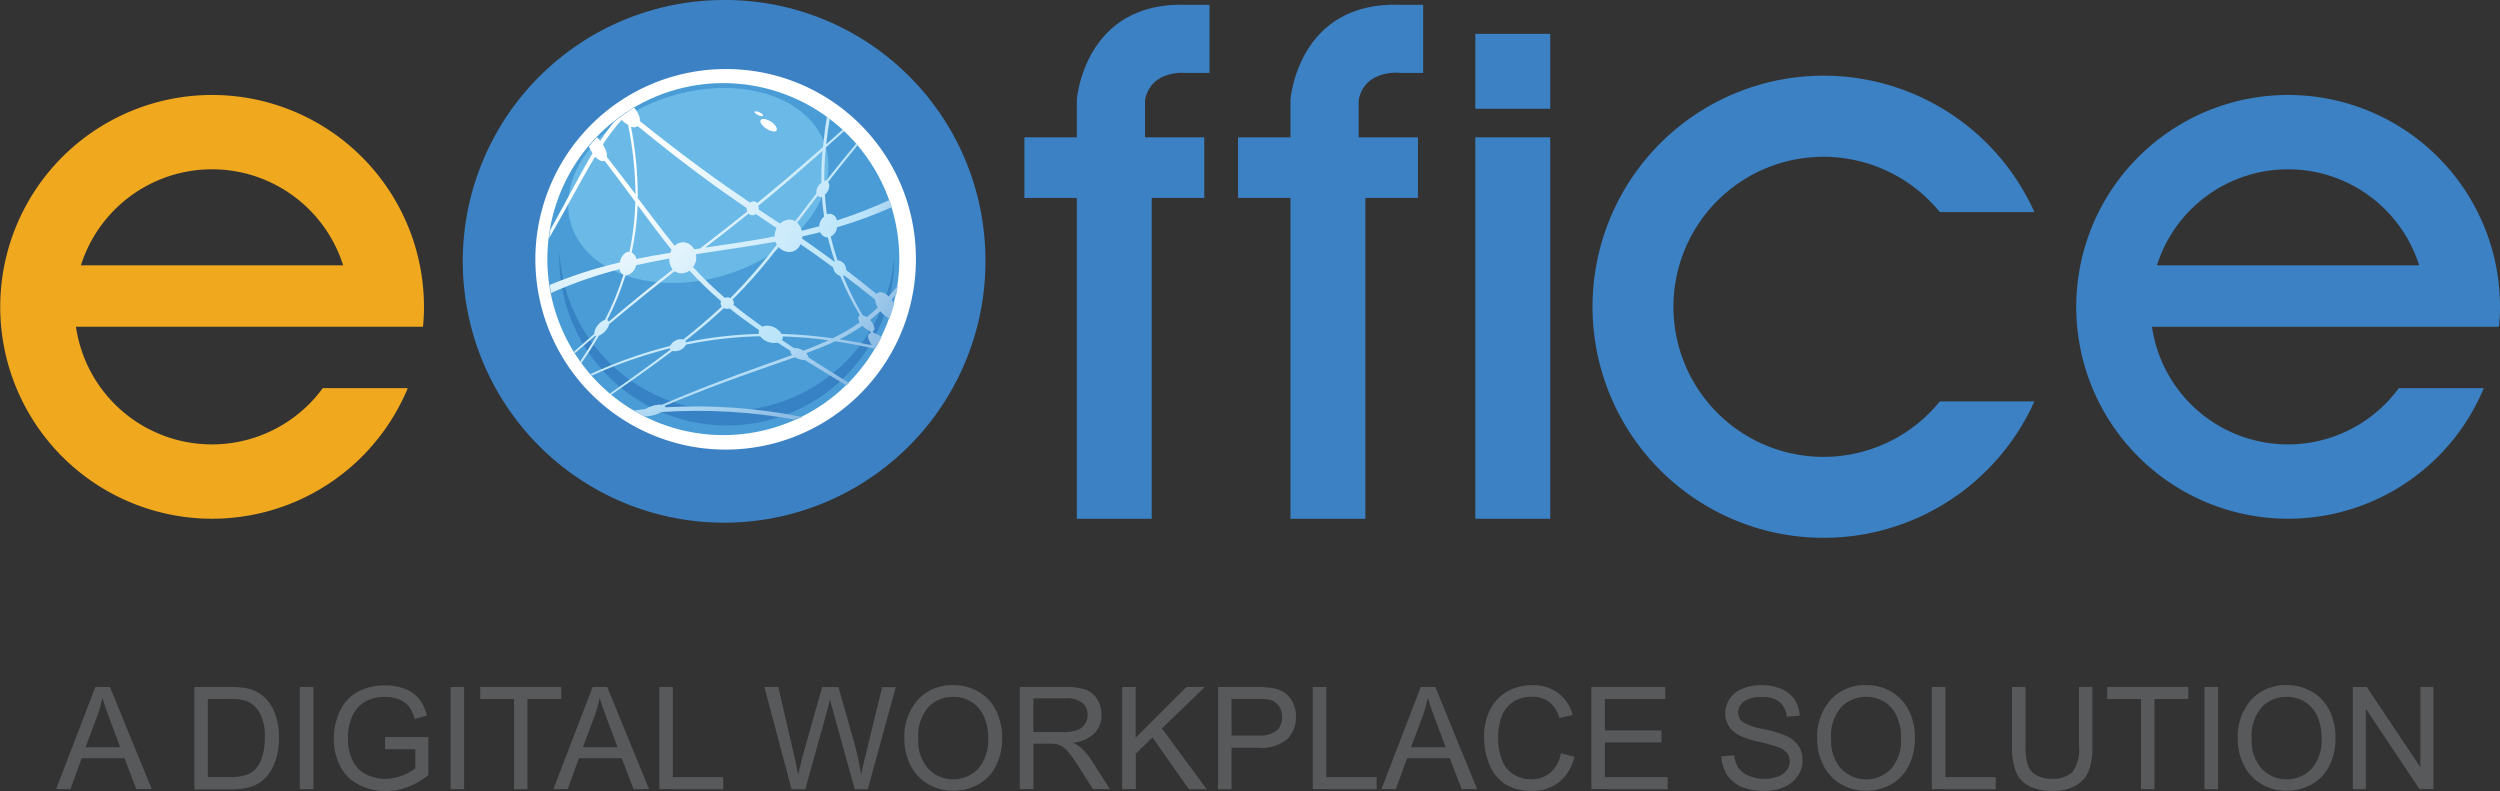 <svg xmlns="http://www.w3.org/2000/svg" xmlns:xlink="http://www.w3.org/1999/xlink" width="141.969" height="44.918" viewBox="0 0 141.969 44.918">
  <rect x="0" y="0" width="141.969" height="44.918" fill="#333333" stroke="none"/>
  <defs>
    <clipPath id="clip-path">
      <path id="Path_19691" data-name="Path 19691" d="M108.288,142.66a9.995,9.995,0,1,0,9.549,7.082,10.005,10.005,0,0,0-9.549-7.082h0" transform="translate(-98.283 -142.66)"/>
    </clipPath>
    <linearGradient id="linear-gradient" x1="-3.616" y1="8.484" x2="-3.589" y2="8.484" gradientUnits="objectBoundingBox">
      <stop offset="0" stop-color="#cbe4f5"/>
      <stop offset="0.674" stop-color="#4a9cd6"/>
      <stop offset="1" stop-color="#4a9cd6"/>
    </linearGradient>
    <clipPath id="clip-path-2">
      <path id="Path_19692" data-name="Path 19692" d="M99.978,166.768a9.51,9.51,0,0,0,19.018.28v-.224a9.526,9.526,0,0,1-19.01-.284c0,.076,0,.152-.008.228" transform="translate(-99.977 -166.54)"/>
    </clipPath>
    <linearGradient id="linear-gradient-2" x1="-4.323" y1="17.146" x2="-4.292" y2="17.146" gradientUnits="objectBoundingBox">
      <stop offset="0" stop-color="#cbe4f5"/>
      <stop offset="0.353" stop-color="#7ba7d8"/>
      <stop offset="0.659" stop-color="#3782c4"/>
      <stop offset="1" stop-color="#3782c4"/>
    </linearGradient>
    <clipPath id="clip-path-3">
      <path id="Path_19693" data-name="Path 19693" d="M107.073,143.811c-3.994,1.214-6.533,4.474-5.68,7.278s4.783,4.094,8.776,2.876,6.533-4.478,5.68-7.282c-.637-2.087-2.972-3.333-5.772-3.333a10.3,10.3,0,0,0-3,.461" transform="translate(-101.228 -143.35)"/>
    </clipPath>
    <linearGradient id="linear-gradient-3" x1="-5.112" y1="15.085" x2="-5.074" y2="15.085" gradientUnits="objectBoundingBox">
      <stop offset="0" stop-color="#3e9dd7"/>
      <stop offset="1" stop-color="#6ab9e7"/>
    </linearGradient>
    <clipPath id="clip-path-4">
      <path id="Path_19696" data-name="Path 19696" d="M111.75,159.342a.268.268,0,0,0,.036-.212,25.329,25.329,0,0,1,2.608.22c-.441.2-.909.4-1.43.593a.989.989,0,0,0-.373-.144.51.51,0,0,0-.156,0q-.354-.234-.685-.457m3.261-.048a9.489,9.489,0,0,0,1.3-.765,1.085,1.085,0,0,0,.425.288l.076.116c-.184.028-.236.216-.084.489a1.222,1.222,0,0,0,.148.216c-.617-.132-1.238-.248-1.867-.344m-8.752.092c.849-.669,1.566-1.274,2.191-1.863a.473.473,0,0,0,.2.044l.136-.02c.5.4,1.045.8,1.662,1.23a.308.308,0,0,0-.016.192l0,.02a23.546,23.546,0,0,0-4.138.477Zm10.086-1.462-.02,0a17.144,17.144,0,0,1-1.106-2.227l.06-.028c.549.413,1.13.865,1.754,1.366a.813.813,0,0,0,.052.24,1.346,1.346,0,0,0,.1.216c-.2.2-.409.377-.621.545a.676.676,0,0,0-.224-.108m-14.512.272a16.312,16.312,0,0,0,1.037-2.532h.036a.741.741,0,0,0,.569-.581c.629-.14,1.254-.264,1.879-.377a.915.915,0,0,0,.192.621c-1.041.817-2.2,1.75-3.625,2.956Zm10.338-3.861a.7.7,0,0,0,.637-.445c.585.4,1.2.833,1.855,1.318l0,.032a.585.585,0,0,0,.4.453,16.647,16.647,0,0,0,1.118,2.239c-.1.044-.124.168-.048.336l.032.064a10.289,10.289,0,0,1-1.534.9,26.459,26.459,0,0,0-2.9-.248.988.988,0,0,0-.753-.465.693.693,0,0,0-.34.056c-.6-.429-1.142-.833-1.63-1.234l.016-.112a.3.3,0,0,0-.08-.192,28.763,28.763,0,0,0,2.612-3,.818.818,0,0,0,.613.3h0m-5.46.849a.907.907,0,0,0,.164-.713l.024-.02c1.494-.232,2.984-.433,4.486-.7a.78.78,0,0,0,.08.164,30.829,30.829,0,0,1-2.64,3.036.342.342,0,0,0-.192-.044l-.128.024a21.191,21.191,0,0,1-1.794-1.742m6.189-1.618.008-.124c.336-.076.677-.152,1.017-.24a.491.491,0,0,0,.441.3q.162.685.4,1.382l-.008.008c-.657-.485-1.27-.921-1.855-1.326m-3.044-1.418a.315.315,0,0,0,.224.092.283.283,0,0,0,.184-.068c.393.264.785.529,1.186.793a.963.963,0,0,0-.112.477c-1.326.256-2.632.441-3.937.633.821-.633,1.61-1.246,2.455-1.927m-6.637,2.211a15.328,15.328,0,0,0,.34-2.688c.713.961,1.326,1.79,1.923,2.532a.871.871,0,0,0-.068.168c-.641.1-1.282.22-1.927.348a.53.53,0,0,0-.268-.361m9.4-1.7c.361-.477.741-.981,1.162-1.526a.226.226,0,0,0,.22.064l.024,0c.024.369.064.741.12,1.114a.77.77,0,0,0-.28.557q-.493.132-.985.252a.948.948,0,0,0-.26-.457m-2.191-.757.008-.052-.024-.152c1.057-.861,2.219-1.851,3.641-3.112a17.865,17.865,0,0,0-.06,1.8.684.684,0,0,0-.284.449.445.445,0,0,0,0,.164c-.437.565-.833,1.086-1.206,1.574a.619.619,0,0,0-.381-.088.8.8,0,0,0-.481.228c-.413-.268-.813-.537-1.218-.809m-6.87-4.735c2.624,2.143,4.458,3.481,6.2,4.662l-.008.052.028.148c-.921.741-1.778,1.4-2.672,2.091l-.328.048a.758.758,0,0,0-.629-.4.682.682,0,0,0-.485.2c-.645-.793-1.31-1.674-2.095-2.712a20.758,20.758,0,0,0-.385-4.046.57.57,0,0,0,.172.028.306.306,0,0,0,.2-.068M101.8,148.94a.729.729,0,0,0-.036-.32,1.675,1.675,0,0,0-.188-.393,12.48,12.48,0,0,1,1.061-1.39,1.7,1.7,0,0,0,.373.288,20.523,20.523,0,0,1,.421,3.933c-.489-.641-1.025-1.346-1.63-2.119m.433-2.015a11.907,11.907,0,0,0-.805,1.1c-.06-.072-.124-.136-.184-.2-.16.168-.316.34-.465.517a2.354,2.354,0,0,0,.208.385c-.653,1.1-1.338,2.451-2.4,4.354-.028.16-.052.32-.068.481,1.174-2.047,1.915-3.481,2.616-4.642a.816.816,0,0,0,.316.236.257.257,0,0,0,.224,0c.653.861,1.226,1.63,1.746,2.335a15.45,15.45,0,0,1-.332,2.832h-.016c-.248,0-.469.264-.541.609a25.262,25.262,0,0,0-3.978,1.278c.024.152.048.3.076.457a24.505,24.505,0,0,1,3.893-1.354.408.408,0,0,0,.22.32,16.444,16.444,0,0,1-1.045,2.556h-.008a1.016,1.016,0,0,0-.557.573.484.484,0,0,0-.044.228c-.365.316-.749.653-1.154,1.005l.056.088c.4-.344.785-.677,1.15-.989l.056.02c-.268.469-.573.941-.9,1.422l.068.1q.547-.781.985-1.542a1.087,1.087,0,0,0,.553-.557l.028-.1c1.466-1.23,2.656-2.179,3.721-3.008a.641.641,0,0,0,.417.12.816.816,0,0,0,.429-.152,18.854,18.854,0,0,0,1.79,1.73l-.028.116a.29.29,0,0,0,.072.188c-.629.593-1.342,1.2-2.191,1.879a.469.469,0,0,0-.216-.016.72.72,0,0,0-.533.377,26.1,26.1,0,0,0-4.522,1.6l.076.088a26.13,26.13,0,0,1,4.426-1.55l.032.076c-.957.733-2.083,1.546-3.425,2.487l.08.068c1.362-.941,2.5-1.75,3.465-2.483a.49.49,0,0,0,.232.008.69.69,0,0,0,.541-.365,22.869,22.869,0,0,1,4.206-.477,1.006,1.006,0,0,0,.733.377.959.959,0,0,0,.268-.012c.232.152.469.3.721.465l.012.108.084.128c-1.79.657-4.106,1.418-7.394,2.824a1.162,1.162,0,0,0-.344.016,1.755,1.755,0,0,0-.589.228c-.224.024-.445.056-.665.084.12.072.24.136.36.2l.024,0-.016.008.244.124a1.425,1.425,0,0,0,.348-.028,2.064,2.064,0,0,0,.617-.216,30.608,30.608,0,0,1,7.639.441c.116-.052.232-.108.344-.164a30.4,30.4,0,0,0-7.747-.549l-.056-.084c3.289-1.378,5.608-2.119,7.394-2.756a1.1,1.1,0,0,0,.393.144.62.62,0,0,0,.168.008c.713.445,1.5.925,2.367,1.45l.148-.144c-.845-.525-1.614-1.005-2.307-1.45l-.024-.108-.1-.132c.6-.224,1.15-.441,1.646-.677.769.116,1.522.26,2.271.433.128-.22.252-.445.365-.673a1.314,1.314,0,0,0-.393-.212l-.048-.012-.072-.108c.116-.024.14-.16.052-.352a1.186,1.186,0,0,0-.192-.284q.288-.234.577-.5a1.494,1.494,0,0,0,.525.421c.1-.276.184-.557.26-.841a1.915,1.915,0,0,0-.148-.232c.092-.1.188-.208.28-.32.032-.16.06-.32.084-.485-.176.22-.353.425-.525.617a.847.847,0,0,0-.4-.236.289.289,0,0,0-.288.1c-.609-.5-1.178-.945-1.718-1.354l-.012-.088a.537.537,0,0,0-.433-.465l-.056,0c-.152-.457-.28-.905-.385-1.354a.654.654,0,0,0,.356-.525A25.481,25.481,0,0,0,118,151.788c-.04-.136-.088-.272-.136-.409a25.137,25.137,0,0,1-3,1.166.433.433,0,0,0-.469-.377l-.1.028c-.052-.373-.088-.741-.108-1.11a.726.726,0,0,0,.24-.429.361.361,0,0,0-.06-.3c.5-.645,1.065-1.346,1.694-2.111l-.076-.088c-.645.773-1.218,1.482-1.734,2.135h-.1a17.425,17.425,0,0,1,.088-1.891c.34-.3.693-.621,1.065-.953l-.084-.08q-.5.445-.961.853c.052-.493.124-.989.208-1.478l-.16-.12c-.1.585-.176,1.166-.228,1.754-1.462,1.286-2.656,2.3-3.733,3.172a.331.331,0,0,0-.228-.088.4.4,0,0,0-.188.068c-1.738-1.17-3.589-2.5-6.249-4.622a.653.653,0,0,0-.048-.3,1.616,1.616,0,0,0-.28-.473,12.536,12.536,0,0,0-1.118.785" transform="translate(-98.52 -146.14)"/>
    </clipPath>
    <radialGradient id="radial-gradient" cx="0.134" cy="0.14" r="2.625" gradientUnits="objectBoundingBox">
      <stop offset="0" stop-color="#fff"/>
      <stop offset="0.056" stop-color="#fff"/>
      <stop offset="0.177" stop-color="#daf0fc"/>
      <stop offset="0.303" stop-color="#bae4fa"/>
      <stop offset="0.334" stop-color="#a8d2f0"/>
      <stop offset="0.469" stop-color="#6299d1"/>
      <stop offset="0.565" stop-color="#307cc0"/>
      <stop offset="0.612" stop-color="#0d73bb"/>
      <stop offset="0.712" stop-color="#5392ce"/>
      <stop offset="0.876" stop-color="#aae0f8"/>
      <stop offset="1" stop-color="#aae0f8"/>
    </radialGradient>
  </defs>
  <g id="e-office" transform="translate(-20.68 -130.88)">
    <path id="Path_19659" data-name="Path 19659" d="M339.077,156.357a12.032,12.032,0,1,0-.921,4.622h-4.827a7.8,7.8,0,0,1-14.015-3.489h19.7A9.637,9.637,0,0,0,339.077,156.357Zm-19.483-2.351a7.81,7.81,0,0,1,14.893,0Z" transform="translate(-176.428 -8.057)" fill="#3b81c4"/>
    <path id="Path_19660" data-name="Path 19660" d="M44.757,156.357a12.032,12.032,0,1,0-.921,4.622H39.009a7.8,7.8,0,0,1-14.015-3.489H44.7A10.579,10.579,0,0,0,44.757,156.357Zm-19.483-2.351a7.81,7.81,0,0,1,14.893,0Z" transform="translate(0 -8.057)" fill="#f0a81f"/>
    <path id="Path_19661" data-name="Path 19661" d="M259.562,163.256a8.52,8.52,0,1,1,6.605-13.9h5.371a13.122,13.122,0,1,0,0,10.751h-5.371A8.49,8.49,0,0,1,259.562,163.256Z" transform="translate(-135.33 -6.432)" fill="#3b81c4"/>
    <rect id="Rectangle_9441" data-name="Rectangle 9441" width="4.254" height="21.662" transform="translate(108.714 160.34) rotate(180)" fill="#3b81c4"/>
    <rect id="Rectangle_9442" data-name="Rectangle 9442" width="4.254" height="4.254" transform="translate(108.714 137.057) rotate(180)" fill="#3b81c4"/>
    <path id="Path_19662" data-name="Path 19662" d="M203.05,136.947v2.127h3.365v3.441H203.43v18.221h-4.254V142.514H196.2v-3.441h2.976v-2.127s.4-5.592,6.209-5.4v0h1.326v3.869h-1.326C205.393,135.4,203.4,135.2,203.05,136.947Z" transform="translate(-105.214 -0.395)" fill="#3b81c4"/>
    <path id="Path_19663" data-name="Path 19663" d="M172.76,136.947v2.127h3.365v3.441H173.14v18.221h-4.254V142.514H165.91v-3.441h2.976v-2.127s.4-5.592,6.209-5.4v0h1.326v3.869h-1.326S173.108,135.2,172.76,136.947Z" transform="translate(-87.057 -0.395)" fill="#3b81c4"/>
    <g id="Group_44759" data-name="Group 44759" transform="translate(23.864 169.786)">
      <g id="Group_44758" data-name="Group 44758" transform="translate(0 0)">
        <path id="Path_19664" data-name="Path 19664" d="M28.63,234.074l2.231-5.8h.829l2.375,5.8h-.877l-.677-1.758H30.084l-.637,1.758Zm1.674-2.383h1.967l-.6-1.606c-.184-.489-.32-.889-.413-1.206a7.067,7.067,0,0,1-.312,1.11Z" transform="translate(-28.63 -228.166)" fill="#58595b"/>
        <path id="Path_19665" data-name="Path 19665" d="M48.24,234.074v-5.8h2a4.779,4.779,0,0,1,1.033.084,1.982,1.982,0,0,1,.853.417,2.388,2.388,0,0,1,.689.993,3.874,3.874,0,0,1,.228,1.382,4.023,4.023,0,0,1-.156,1.174,2.909,2.909,0,0,1-.4.845,2.069,2.069,0,0,1-.529.529,2.19,2.19,0,0,1-.693.292,4.063,4.063,0,0,1-.933.1H48.24Zm.765-.685h1.238a2.964,2.964,0,0,0,.9-.108,1.313,1.313,0,0,0,.521-.3,1.836,1.836,0,0,0,.425-.733,3.64,3.64,0,0,0,.152-1.118,2.7,2.7,0,0,0-.3-1.4,1.527,1.527,0,0,0-.725-.657,2.962,2.962,0,0,0-.993-.12H49v4.438Z" transform="translate(-40.385 -228.166)" fill="#58595b"/>
        <path id="Path_19666" data-name="Path 19666" d="M63.19,234.074v-5.8h.769v5.8Z" transform="translate(-49.347 -228.166)" fill="#58595b"/>
        <path id="Path_19667" data-name="Path 19667" d="M70.918,231.661v-.681l2.459,0v2.155a4.317,4.317,0,0,1-1.17.681,3.451,3.451,0,0,1-1.234.228,3.342,3.342,0,0,1-1.554-.365,2.421,2.421,0,0,1-1.053-1.057,3.347,3.347,0,0,1-.356-1.55,3.645,3.645,0,0,1,.352-1.582,2.351,2.351,0,0,1,1.021-1.09,3.212,3.212,0,0,1,1.534-.356,3.014,3.014,0,0,1,1.138.2,1.865,1.865,0,0,1,.8.569,2.547,2.547,0,0,1,.441.949l-.693.188a2.176,2.176,0,0,0-.324-.7,1.309,1.309,0,0,0-.553-.4,2.069,2.069,0,0,0-.8-.152,2.321,2.321,0,0,0-.909.16,1.733,1.733,0,0,0-.621.421,1.983,1.983,0,0,0-.365.573,3.04,3.04,0,0,0-.22,1.17,2.805,2.805,0,0,0,.268,1.3,1.7,1.7,0,0,0,.777.777,2.414,2.414,0,0,0,1.086.252,2.853,2.853,0,0,0,1.694-.6v-1.082H70.918Z" transform="translate(-52.236 -228.028)" fill="#58595b"/>
        <path id="Path_19668" data-name="Path 19668" d="M84.56,234.074v-5.8h.769v5.8Z" transform="translate(-62.157 -228.166)" fill="#58595b"/>
        <path id="Path_19669" data-name="Path 19669" d="M90.685,234.074v-5.119H88.77v-.685h4.6v.685H91.45v5.119Z" transform="translate(-64.681 -228.166)" fill="#58595b"/>
        <path id="Path_19670" data-name="Path 19670" d="M99.13,234.074l2.231-5.8h.829l2.375,5.8h-.877l-.677-1.758h-2.427l-.637,1.758Zm1.678-2.383h1.967l-.6-1.606c-.184-.489-.32-.889-.413-1.206a7.065,7.065,0,0,1-.312,1.11Z" transform="translate(-70.891 -228.166)" fill="#58595b"/>
        <path id="Path_19671" data-name="Path 19671" d="M114.15,234.074v-5.8h.769v5.119h2.86v.685Z" transform="translate(-79.894 -228.166)" fill="#58595b"/>
        <path id="Path_19672" data-name="Path 19672" d="M130.592,234.074l-1.542-5.8h.789l.881,3.805c.1.4.176.793.244,1.19.148-.621.236-.977.26-1.073l1.106-3.921h.925l.833,2.94a15.61,15.61,0,0,1,.453,2.055c.072-.369.172-.789.288-1.262l.909-3.729h.773l-1.59,5.8h-.741l-1.226-4.422c-.1-.368-.164-.6-.18-.681-.06.268-.116.493-.172.681l-1.23,4.422h-.781Z" transform="translate(-88.826 -228.166)" fill="#58595b"/>
        <path id="Path_19673" data-name="Path 19673" d="M148.9,231.09a3.155,3.155,0,0,1,.777-2.263,2.638,2.638,0,0,1,2-.817,2.783,2.783,0,0,1,1.45.385,2.544,2.544,0,0,1,.985,1.069,3.494,3.494,0,0,1,.34,1.558,3.429,3.429,0,0,1-.357,1.578,2.4,2.4,0,0,1-1.009,1.053,2.87,2.87,0,0,1-1.41.356,2.755,2.755,0,0,1-1.466-.4,2.552,2.552,0,0,1-.977-1.082A3.129,3.129,0,0,1,148.9,231.09Zm.789.012a2.328,2.328,0,0,0,.565,1.654,1.965,1.965,0,0,0,2.84,0,2.471,2.471,0,0,0,.561-1.73,2.967,2.967,0,0,0-.24-1.238,1.854,1.854,0,0,0-.7-.821,1.921,1.921,0,0,0-1.037-.292,1.957,1.957,0,0,0-1.4.561A2.521,2.521,0,0,0,149.689,231.1Z" transform="translate(-100.725 -228.01)" fill="#58595b"/>
        <path id="Path_19674" data-name="Path 19674" d="M165.26,234.074v-5.8h2.576a3.454,3.454,0,0,1,1.182.156,1.288,1.288,0,0,1,.645.553,1.656,1.656,0,0,1,.24.873,1.455,1.455,0,0,1-.4,1.041,2.01,2.01,0,0,1-1.234.537,1.952,1.952,0,0,1,.465.288,3.952,3.952,0,0,1,.637.773l1.009,1.578h-.965l-.769-1.21c-.224-.348-.409-.617-.553-.8a1.846,1.846,0,0,0-.389-.389,1.3,1.3,0,0,0-.352-.156,2.173,2.173,0,0,0-.429-.028h-.889v2.58h-.773Zm.769-3.24h1.65a2.506,2.506,0,0,0,.825-.108.886.886,0,0,0,.453-.348.934.934,0,0,0,.156-.521.859.859,0,0,0-.3-.677,1.4,1.4,0,0,0-.945-.264h-1.839Z" transform="translate(-110.532 -228.166)" fill="#58595b"/>
        <path id="Path_19675" data-name="Path 19675" d="M179.77,234.074v-5.8h.769v2.88l2.884-2.88h1.041l-2.435,2.351,2.544,3.453h-1.013l-2.067-2.94-.949.925v2.011h-.773Z" transform="translate(-119.23 -228.166)" fill="#58595b"/>
        <path id="Path_19676" data-name="Path 19676" d="M193.36,234.074v-5.8h2.191a5.33,5.33,0,0,1,.881.056,1.72,1.72,0,0,1,.717.272,1.407,1.407,0,0,1,.465.561,1.8,1.8,0,0,1,.176.793,1.776,1.776,0,0,1-.473,1.254,2.262,2.262,0,0,1-1.7.513h-1.49v2.359h-.765Zm.769-3.044h1.5a1.594,1.594,0,0,0,1.057-.276.988.988,0,0,0,.312-.781,1.039,1.039,0,0,0-.184-.625.875.875,0,0,0-.485-.344,3.159,3.159,0,0,0-.717-.052h-1.486Z" transform="translate(-127.376 -228.166)" fill="#58595b"/>
        <path id="Path_19677" data-name="Path 19677" d="M206.79,234.074v-5.8h.769v5.119h2.86v.685Z" transform="translate(-135.427 -228.166)" fill="#58595b"/>
        <path id="Path_19678" data-name="Path 19678" d="M216.53,234.074l2.231-5.8h.829l2.375,5.8h-.877l-.677-1.758h-2.427l-.637,1.758Zm1.678-2.383h1.967l-.6-1.606c-.184-.489-.32-.889-.413-1.206a7.067,7.067,0,0,1-.312,1.11Z" transform="translate(-141.265 -228.166)" fill="#58595b"/>
        <path id="Path_19679" data-name="Path 19679" d="M235.442,231.883l.769.192a2.571,2.571,0,0,1-.869,1.442,2.391,2.391,0,0,1-1.534.5,2.779,2.779,0,0,1-1.526-.381,2.4,2.4,0,0,1-.893-1.106,3.962,3.962,0,0,1-.308-1.558,3.4,3.4,0,0,1,.348-1.582,2.39,2.39,0,0,1,.985-1.025,2.9,2.9,0,0,1,1.406-.353,2.379,2.379,0,0,1,1.466.445,2.315,2.315,0,0,1,.829,1.246l-.757.176a1.8,1.8,0,0,0-.585-.921,1.561,1.561,0,0,0-.965-.288,1.88,1.88,0,0,0-1.118.32,1.7,1.7,0,0,0-.633.861,3.5,3.5,0,0,0-.18,1.114,3.545,3.545,0,0,0,.216,1.294,1.6,1.6,0,0,0,.673.825,1.9,1.9,0,0,0,.985.272,1.66,1.66,0,0,0,1.094-.373A1.875,1.875,0,0,0,235.442,231.883Z" transform="translate(-149.987 -228.01)" fill="#58595b"/>
        <path id="Path_19680" data-name="Path 19680" d="M246.29,234.074v-5.8h4.2v.685h-3.429v1.778h3.212v.681h-3.212v1.975h3.565v.685Z" transform="translate(-159.105 -228.166)" fill="#58595b"/>
        <path id="Path_19681" data-name="Path 19681" d="M264.73,232.068l.725-.064a1.612,1.612,0,0,0,.24.713,1.325,1.325,0,0,0,.585.453,2.188,2.188,0,0,0,.889.172,2.12,2.12,0,0,0,.777-.132,1.1,1.1,0,0,0,.5-.357.839.839,0,0,0,.164-.5.745.745,0,0,0-.16-.477,1.2,1.2,0,0,0-.525-.344,10.406,10.406,0,0,0-1.033-.284,5.472,5.472,0,0,1-1.122-.36,1.566,1.566,0,0,1-.621-.541,1.326,1.326,0,0,1-.2-.721,1.485,1.485,0,0,1,.248-.821,1.543,1.543,0,0,1,.729-.581,2.773,2.773,0,0,1,1.065-.2,2.882,2.882,0,0,1,1.138.208,1.654,1.654,0,0,1,.757.613,1.744,1.744,0,0,1,.284.913l-.737.056a1.192,1.192,0,0,0-.4-.833,1.56,1.56,0,0,0-1.013-.28,1.616,1.616,0,0,0-1.017.256.773.773,0,0,0-.32.617.673.673,0,0,0,.224.517,3.013,3.013,0,0,0,1.158.413,7.749,7.749,0,0,1,1.286.368,1.76,1.76,0,0,1,.749.593,1.447,1.447,0,0,1,.24.825,1.582,1.582,0,0,1-.264.873,1.763,1.763,0,0,1-.761.637,2.654,2.654,0,0,1-1.118.228,3.371,3.371,0,0,1-1.322-.228,1.851,1.851,0,0,1-.837-.693A2.139,2.139,0,0,1,264.73,232.068Z" transform="translate(-170.159 -228.022)" fill="#58595b"/>
        <path id="Path_19682" data-name="Path 19682" d="M278.31,231.09a3.155,3.155,0,0,1,.777-2.263,2.638,2.638,0,0,1,2-.817,2.773,2.773,0,0,1,1.45.385,2.544,2.544,0,0,1,.985,1.069,3.493,3.493,0,0,1,.336,1.558,3.429,3.429,0,0,1-.357,1.578,2.4,2.4,0,0,1-1.009,1.053,2.87,2.87,0,0,1-1.41.356,2.755,2.755,0,0,1-1.466-.4,2.552,2.552,0,0,1-.977-1.082A3.177,3.177,0,0,1,278.31,231.09Zm.793.012a2.328,2.328,0,0,0,.565,1.654,1.969,1.969,0,0,0,2.844,0,2.471,2.471,0,0,0,.561-1.73,2.967,2.967,0,0,0-.24-1.238,1.854,1.854,0,0,0-.7-.821,1.921,1.921,0,0,0-1.037-.292,1.957,1.957,0,0,0-1.4.561A2.5,2.5,0,0,0,279.1,231.1Z" transform="translate(-178.299 -228.01)" fill="#58595b"/>
        <path id="Path_19683" data-name="Path 19683" d="M294.56,234.074v-5.8h.769v5.119h2.86v.685Z" transform="translate(-188.04 -228.166)" fill="#58595b"/>
        <path id="Path_19684" data-name="Path 19684" d="M309.733,228.27h.769v3.353a3.969,3.969,0,0,1-.2,1.39,1.692,1.692,0,0,1-.713.837,2.524,2.524,0,0,1-1.358.324,2.769,2.769,0,0,1-1.334-.28,1.626,1.626,0,0,1-.741-.813,3.879,3.879,0,0,1-.22-1.454v-3.353h.769v3.349a3.288,3.288,0,0,0,.14,1.114,1.055,1.055,0,0,0,.485.553,1.691,1.691,0,0,0,.837.192,1.6,1.6,0,0,0,1.21-.385,2.215,2.215,0,0,0,.361-1.478V228.27Z" transform="translate(-194.862 -228.166)" fill="#58595b"/>
        <path id="Path_19685" data-name="Path 19685" d="M321.345,234.074v-5.119H319.43v-.685h4.6v.685H322.11v5.119Z" transform="translate(-202.948 -228.166)" fill="#58595b"/>
        <path id="Path_19686" data-name="Path 19686" d="M333.22,234.074v-5.8h.769v5.8Z" transform="translate(-211.215 -228.166)" fill="#58595b"/>
        <path id="Path_19687" data-name="Path 19687" d="M337.94,231.09a3.155,3.155,0,0,1,.777-2.263,2.639,2.639,0,0,1,2-.817,2.773,2.773,0,0,1,1.45.385,2.544,2.544,0,0,1,.985,1.069,3.493,3.493,0,0,1,.336,1.558,3.428,3.428,0,0,1-.357,1.578,2.4,2.4,0,0,1-1.009,1.053,2.871,2.871,0,0,1-1.41.356,2.755,2.755,0,0,1-1.466-.4,2.552,2.552,0,0,1-.977-1.082A3.177,3.177,0,0,1,337.94,231.09Zm.789.012a2.328,2.328,0,0,0,.565,1.654,1.969,1.969,0,0,0,2.844,0,2.471,2.471,0,0,0,.561-1.73,2.967,2.967,0,0,0-.24-1.238,1.854,1.854,0,0,0-.7-.821,1.921,1.921,0,0,0-1.037-.292,1.957,1.957,0,0,0-1.4.561A2.5,2.5,0,0,0,338.729,231.1Z" transform="translate(-214.044 -228.01)" fill="#58595b"/>
        <path id="Path_19688" data-name="Path 19688" d="M354.25,234.074v-5.8h.789l3.048,4.558V228.27h.737v5.8h-.789l-3.048-4.562v4.562Z" transform="translate(-223.821 -228.166)" fill="#58595b"/>
      </g>
    </g>
    <g id="Group_44769" data-name="Group 44769" transform="translate(46.96 130.88)">
      <path id="Path_19689" data-name="Path 19689" d="M115.971,145.608a14.841,14.841,0,1,1-14.841-14.728,14.785,14.785,0,0,1,14.841,14.728Z" transform="translate(-86.29 -130.88)" fill="#3b81c4"/>
      <path id="Path_19690" data-name="Path 19690" d="M118.19,151.4a10.805,10.805,0,1,1-10.8-10.723,10.763,10.763,0,0,1,10.8,10.723Z" transform="translate(-92.458 -136.755)" fill="#fff"/>
      <g id="Group_44761" data-name="Group 44761" transform="translate(4.804 4.719)">
        <g id="Group_44760" data-name="Group 44760" clip-path="url(#clip-path)">
          <rect id="Rectangle_9443" data-name="Rectangle 9443" width="22.339" height="21.165" transform="translate(-1.171)" fill="url(#linear-gradient)"/>
        </g>
      </g>
      <g id="Group_44763" data-name="Group 44763" transform="translate(5.483 14.284)">
        <g id="Group_44762" data-name="Group 44762" clip-path="url(#clip-path-2)">
          <rect id="Rectangle_9444" data-name="Rectangle 9444" width="19.099" height="9.906" transform="translate(-0.075)" fill="url(#linear-gradient-2)"/>
        </g>
      </g>
      <g id="Group_44765" data-name="Group 44765" transform="translate(5.984 4.995)">
        <g id="Group_44764" data-name="Group 44764" clip-path="url(#clip-path-3)">
          <rect id="Rectangle_9445" data-name="Rectangle 9445" width="16.162" height="11.832" transform="translate(-0.688 0)" fill="url(#linear-gradient-3)"/>
        </g>
      </g>
      <g id="Group_44766" data-name="Group 44766" transform="translate(16.567 6.322)">
        <path id="Path_19694" data-name="Path 19694" d="M129.095,147.9c.232.156.373.377.308.485-.068.124-.332.072-.593-.1s-.393-.4-.3-.5c.084-.088.348-.04.581.12" transform="translate(-128.149 -147.309)" fill="#fff"/>
        <path id="Path_19695" data-name="Path 19695" d="M127.971,146.738c.124.064.2.148.156.184s-.18.012-.312-.064-.2-.152-.148-.184a.432.432,0,0,1,.3.064" transform="translate(-127.65 -146.663)" fill="#fff"/>
      </g>
      <g id="Group_44768" data-name="Group 44768" transform="translate(4.899 6.113)">
        <g id="Group_44767" data-name="Group 44767" clip-path="url(#clip-path-4)">
          <rect id="Rectangle_9446" data-name="Rectangle 9446" width="19.808" height="17.705" transform="translate(0 0.024)" fill="url(#radial-gradient)"/>
        </g>
      </g>
    </g>
  </g>
</svg>

